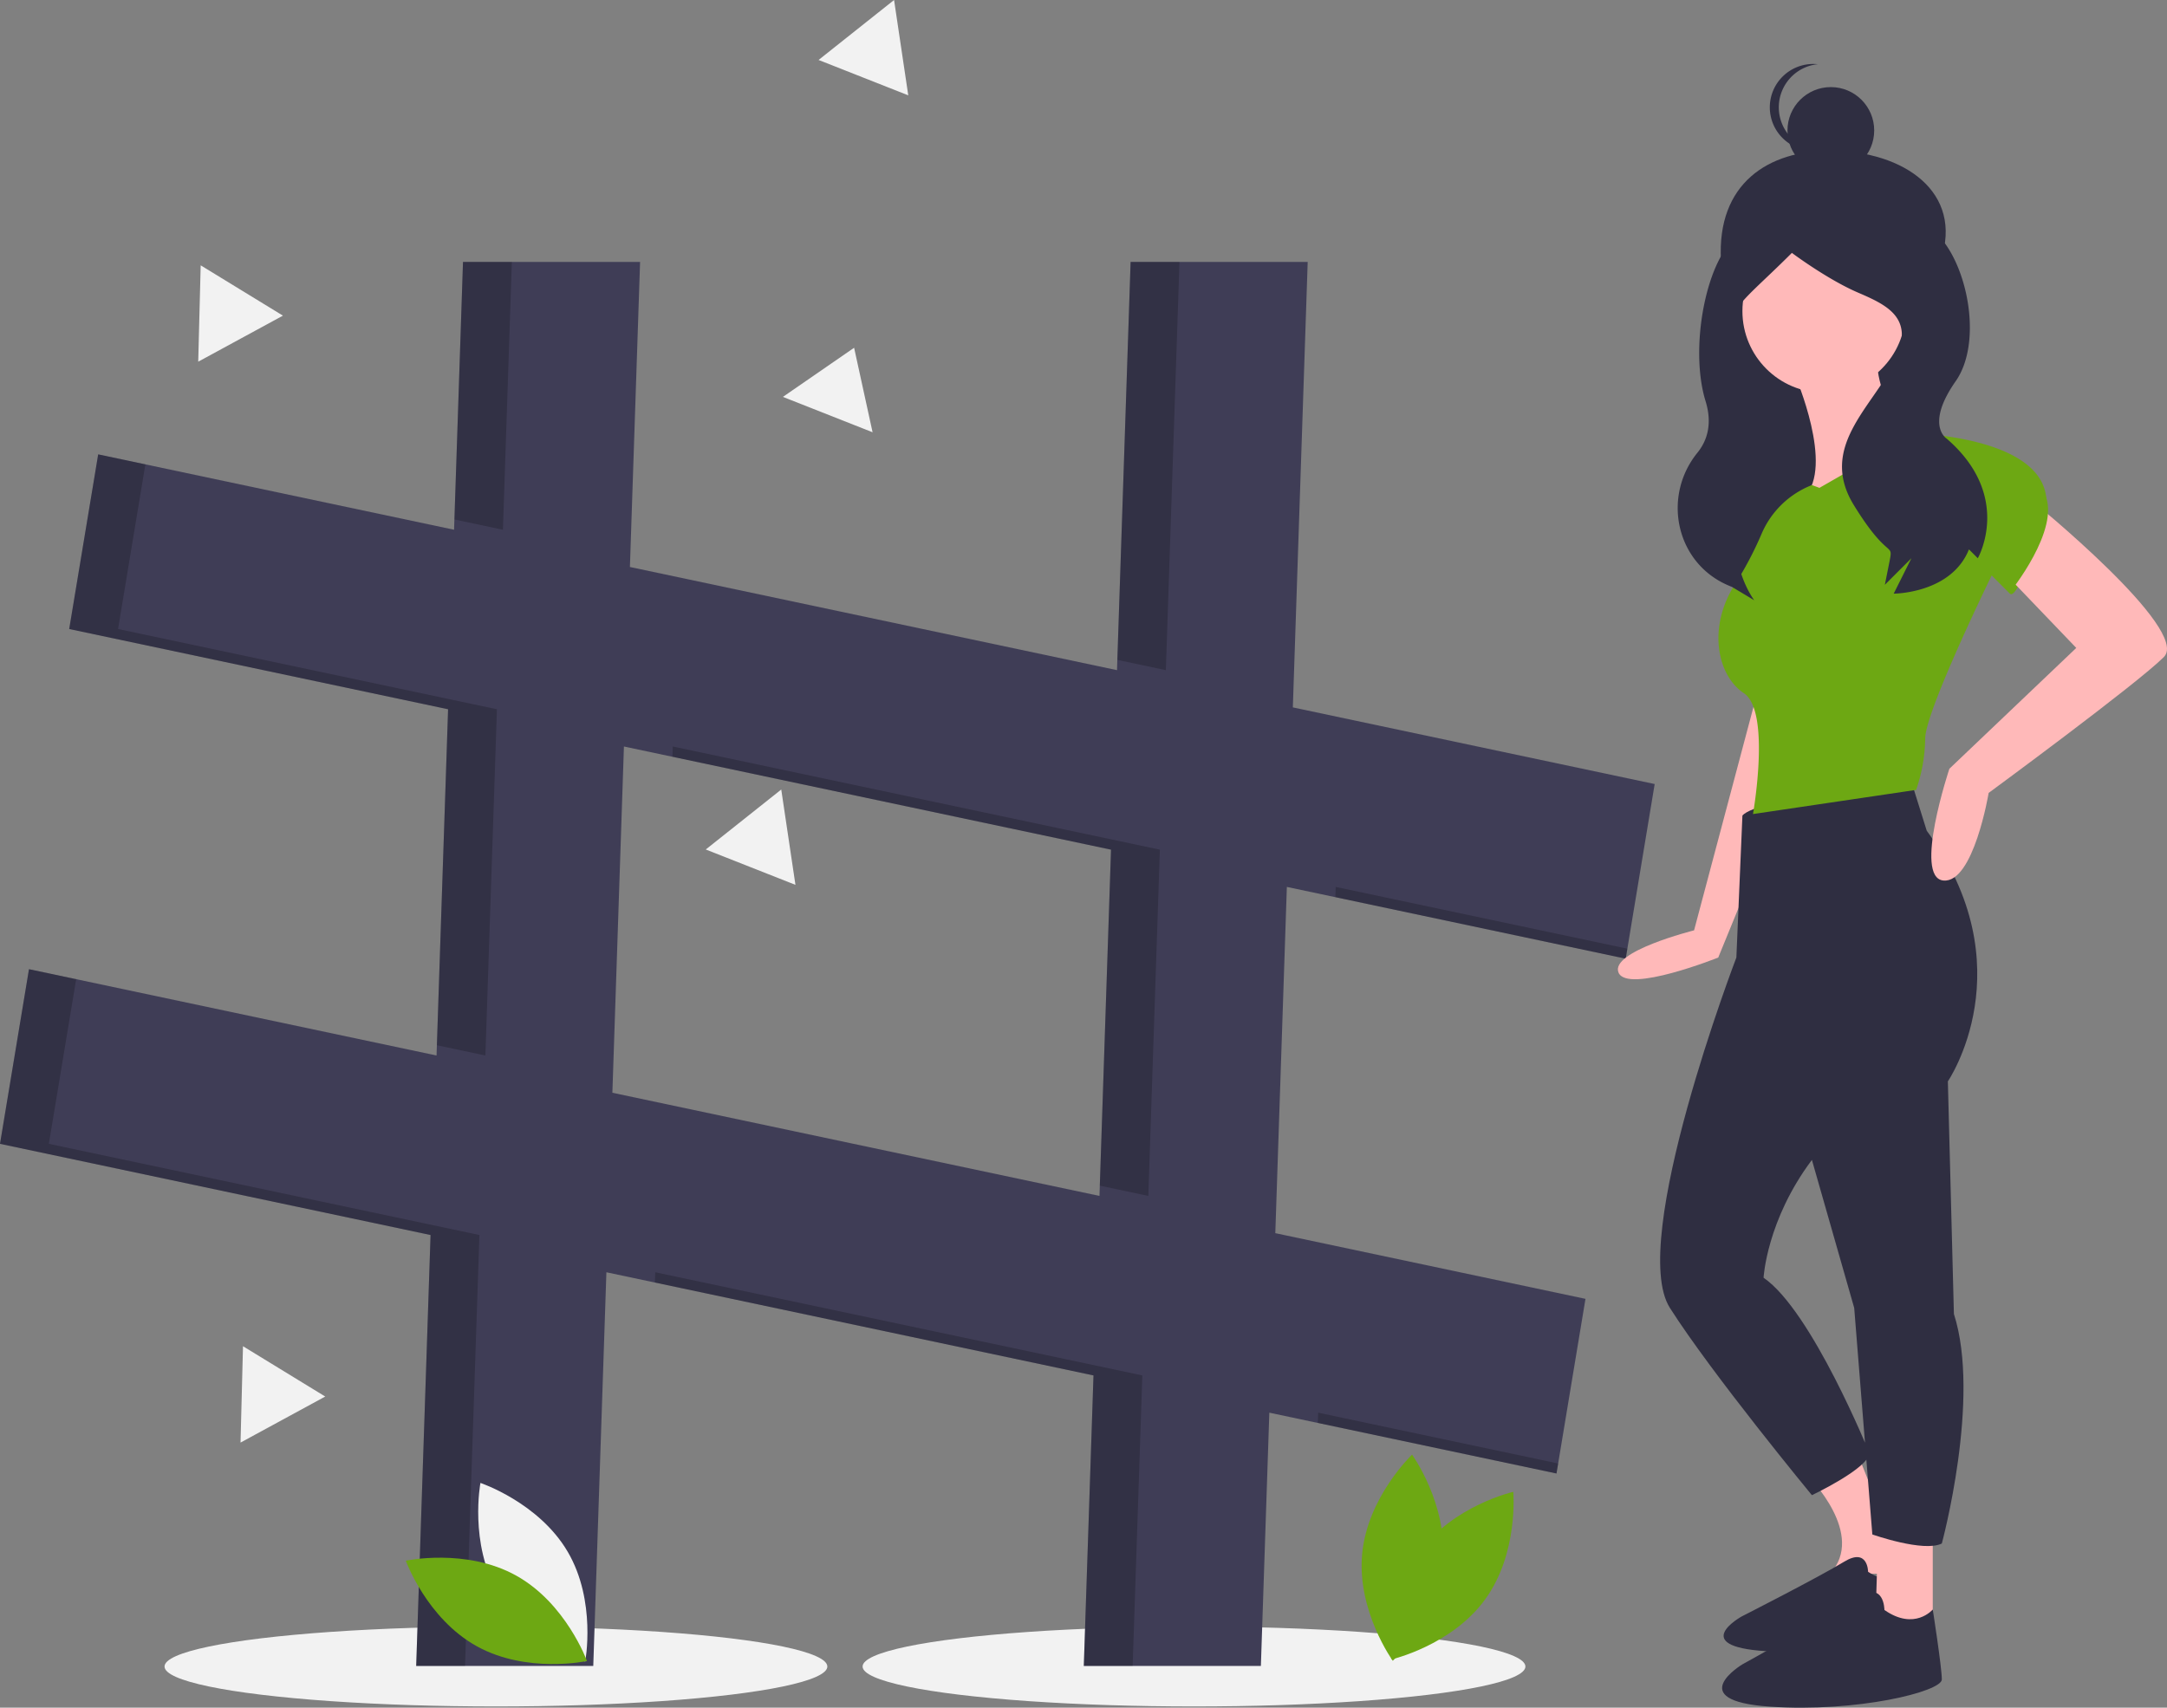 <svg id="bf043aff-d5a6-4419-8950-3fc04a49c0cd" data-name="Layer 1" xmlns="http://www.w3.org/2000/svg" width="921.97" height="726.746" viewBox="0 0 921.97 726.746"><rect x="0" y="0" width="921.97" height="726.746" fill="#808080" stroke="none"/><title>trends</title><ellipse cx="211" cy="709.225" rx="141" ry="17" fill="#f2f2f2"/><ellipse cx="508" cy="709.225" rx="141" ry="17" fill="#f2f2f2"/><path d="M830.685,494.618l12.33-74.325L689.067,387.678l6.32-189.589H620.046L614.255,371.828,407.017,327.922l4.328-129.834H336.004L332.205,312.072,180.789,279.993l-12.33,74.325,161.2,34.152-4.912,147.354L151.345,499.087l-12.33,74.325L322.2,612.221l-6.113,183.395h75.34l5.585-167.545,207.238,43.906-4.121,123.639h75.34l3.593-107.79,122.179,25.885,12.33-74.325-131.963-27.958,4.912-147.354ZM606.797,595.579l-207.238-43.906,4.912-147.354,207.238,43.906Z" transform="translate(-139.015 -86.627)" fill="#3f3d56"/><polygon points="488.565 508.952 493.477 361.598 286.239 317.692 286.093 322.065 472.693 361.598 467.927 504.579 488.565 508.952" opacity="0.2"/><polygon points="496.024 285.201 501.815 111.461 481.031 111.461 475.386 280.828 496.024 285.201" opacity="0.2"/><polygon points="568.289 377.448 568.143 381.82 691.67 407.991 692.376 403.737 568.289 377.448" opacity="0.2"/><polygon points="213.974 225.445 217.773 111.461 196.989 111.461 193.336 221.073 213.974 225.445" opacity="0.2"/><polygon points="560.831 601.199 560.685 605.571 662.226 627.084 662.932 622.83 560.831 601.199" opacity="0.2"/><polygon points="278.781 541.443 278.635 545.816 465.235 585.349 461.114 708.989 481.897 708.989 486.019 585.349 278.781 541.443" opacity="0.2"/><polygon points="185.877 444.824 206.515 449.196 211.427 301.843 50.227 267.691 61.851 197.62 41.774 193.366 29.443 267.691 190.643 301.843 185.877 444.824" opacity="0.2"/><polygon points="20.784 486.784 32.408 416.713 12.33 412.459 0 486.784 183.185 525.594 177.072 708.989 197.855 708.989 203.969 525.594 20.784 486.784" opacity="0.2"/><rect x="733.96" y="116.347" width="76.449" height="130.562" fill="#2f2e41"/><path d="M964.702,197.49c-8.26,24.456-20.926,46.739-46.739,46.739S872.678,223.262,871.224,197.49c-1.858-32.932,20.33-46.875,46.739-46.739C949.16,150.912,974.504,168.467,964.702,197.49Z" transform="translate(-139.015 -86.627)" fill="#2f2e41"/><path d="M886.769,381.009,859.775,482.56s-35.993,8.998-32.136,17.996,42.42-6.427,42.42-6.427l34.707-84.84Z" transform="translate(-139.015 -86.627)" fill="#ffb9b9"/><path d="M908.622,715.226s24.424,24.424,8.998,41.134h32.136l-20.567-51.418Z" transform="translate(-139.015 -86.627)" fill="#ffb9b9"/><path d="M933.804,755.542s0-10.557-10.296-4.223-43.474,23.224-43.474,23.224-22.881,12.668,10.296,14.779,65.21-5.278,65.21-9.501-3.432-24.442-3.432-24.442S945.244,762.931,933.804,755.542Z" transform="translate(-139.015 -86.627)" fill="#2f2e41"/><polygon points="799.172 649.166 797.887 691.586 822.31 695.442 822.31 654.308 799.172 649.166" fill="#ffb9b9"/><circle cx="776.034" cy="132.415" r="34.707" fill="#ffb9b9"/><path d="M902.837,246.679s16.711,38.564,3.856,51.418,19.282,0,19.282,0,16.711-24.424,29.565-25.709c0,0-19.282-10.284-17.996-37.278Z" transform="translate(-139.015 -86.627)" fill="#ffb9b9"/><path d="M880.342,433.712l-2.571,60.416S831.495,614.961,849.491,643.241s60.416,79.698,60.416,79.698,24.424-11.569,24.424-17.996c0,0-24.424-60.416-44.991-74.556,0,0,1.285-24.424,20.567-50.133l17.996,62.987,7.713,96.409s21.853,7.713,29.565,3.856c0,0,16.711-61.702,5.142-97.694l-2.571-98.98s33.422-48.847-8.998-106.692l-6.427-20.567S886.769,426,880.342,433.712Z" transform="translate(-139.015 -86.627)" fill="#2f2e41"/><path d="M940.758,771.786s0-12.855-11.569-5.142-48.847,28.28-48.847,28.28-25.709,15.425,11.569,17.996,73.271-6.427,73.271-11.569-3.856-29.763-3.856-29.763S953.613,780.784,940.758,771.786Z" transform="translate(-139.015 -86.627)" fill="#2f2e41"/><path d="M913.121,294.241l40.395-23.162s59.87,1.309,56.013,32.16c0,0-11.569,39.849-15.425,35.993l-7.713-7.713s-28.28,57.845-28.28,69.414a70.041,70.041,0,0,1-3.856,21.853L884.841,433.07s7.713-43.705-3.856-51.418-15.425-28.28-3.856-46.276A149.408,149.408,0,0,0,888.557,313.667a38.543,38.543,0,0,1,21.348-20.61h0Z" transform="translate(-139.015 -86.627)" fill="#6da813"/><path d="M1003.102,299.383s68.129,55.274,56.56,66.843-74.556,57.845-74.556,57.845-6.427,38.564-19.282,37.278,2.571-47.562,2.571-47.562l53.989-51.418-29.565-30.851Z" transform="translate(-139.015 -86.627)" fill="#ffb9b9"/><circle cx="778.948" cy="55.514" r="18.45" fill="#2f2e41"/><path d="M895.823,132.302a18.45,18.45,0,0,1,16.605-18.356c-.607-.06-1.222-.093-1.845-.093a18.45,18.45,0,1,0,0,36.899c.623,0,1.238-.033,1.845-.093A18.45,18.45,0,0,1,895.823,132.302Z" transform="translate(-139.015 -86.627)" fill="#2f2e41"/><path d="M896.679,182.006s-.385-2.145-15.452,3.506-24.098,47.345-16.565,71.828c3.036,9.867.566,16.981-3.465,21.958-15.126,18.679-9.172,46.733,12.861,56.338q.933.407,1.904.804l9.417,5.65s-12.004-15.795-5.997-36a103.593,103.593,0,0,0,1.869-53.033c-.689-2.959-1.472-6.009-2.361-9.121-7.533-26.367-3.869-23.322,22.497-49.689,0,0,15.067,11.3,28.25,16.95s24.484,11.3,15.067,30.134-32.017,35.784-16.95,60.267,16.95,15.067,15.067,24.484h0l-1.883,9.417,11.3-11.3-7.533,15.067s24.484,0,32.017-18.834l3.767,3.767s15.067-26.367-13.183-50.85c0,0-9.417-5.65,3.767-24.484s3.058-59.326-13.892-66.859S896.679,182.006,896.679,182.006Z" transform="translate(-139.015 -86.627)" fill="#2f2e41"/><polygon points="386.429 40.573 367.35 33.045 348.271 25.517 364.33 12.759 380.389 0 383.409 20.287 386.429 40.573" fill="#f2f2f2"/><polygon points="371.248 183.963 352.17 176.435 333.091 168.906 348.24 158.453 363.389 148 367.319 165.981 371.248 183.963" fill="#f2f2f2"/><polygon points="338.429 376.573 319.35 369.045 300.271 361.517 316.33 348.759 332.389 336 335.409 356.287 338.429 376.573" fill="#f2f2f2"/><polygon points="138.374 594.33 120.355 604.127 102.336 613.925 102.86 593.421 103.385 572.918 120.879 583.624 138.374 594.33" fill="#f2f2f2"/><polygon points="120.374 134.33 102.355 144.127 84.336 153.925 84.86 133.421 85.385 112.918 102.879 123.624 120.374 134.33" fill="#f2f2f2"/><path d="M350.862,764.436C363.172,785.429,387.999,793.74,387.999,793.74s4.869-25.724-7.441-46.717-37.136-29.304-37.136-29.304S338.553,743.444,350.862,764.436Z" transform="translate(-139.015 -86.627)" fill="#f2f2f2"/><path d="M358.544,757.11c21.288,11.791,30.207,36.406,30.207,36.406s-25.597,5.499-46.885-6.292S311.658,750.818,311.658,750.818,337.255,745.319,358.544,757.11Z" transform="translate(-139.015 -86.627)" fill="#6da813"/><path d="M743.035,747.048c-14.298,19.692-11.96,45.769-11.96,45.769s25.519-5.851,39.816-25.544,11.96-45.769,11.96-45.769S757.332,727.356,743.035,747.048Z" transform="translate(-139.015 -86.627)" fill="#6da813"/><path d="M752.826,751.148c-2.268,24.229-21.244,42.267-21.244,42.267s-15.298-21.246-13.03-45.476,21.244-42.267,21.244-42.267S755.095,726.919,752.826,751.148Z" transform="translate(-139.015 -86.627)" fill="#6da813"/><path d="M994.015,288.852l-5,38,5,12s22-27,15-42S994.015,288.852,994.015,288.852Z" transform="translate(-139.015 -86.627)" fill="#6da813"/></svg>